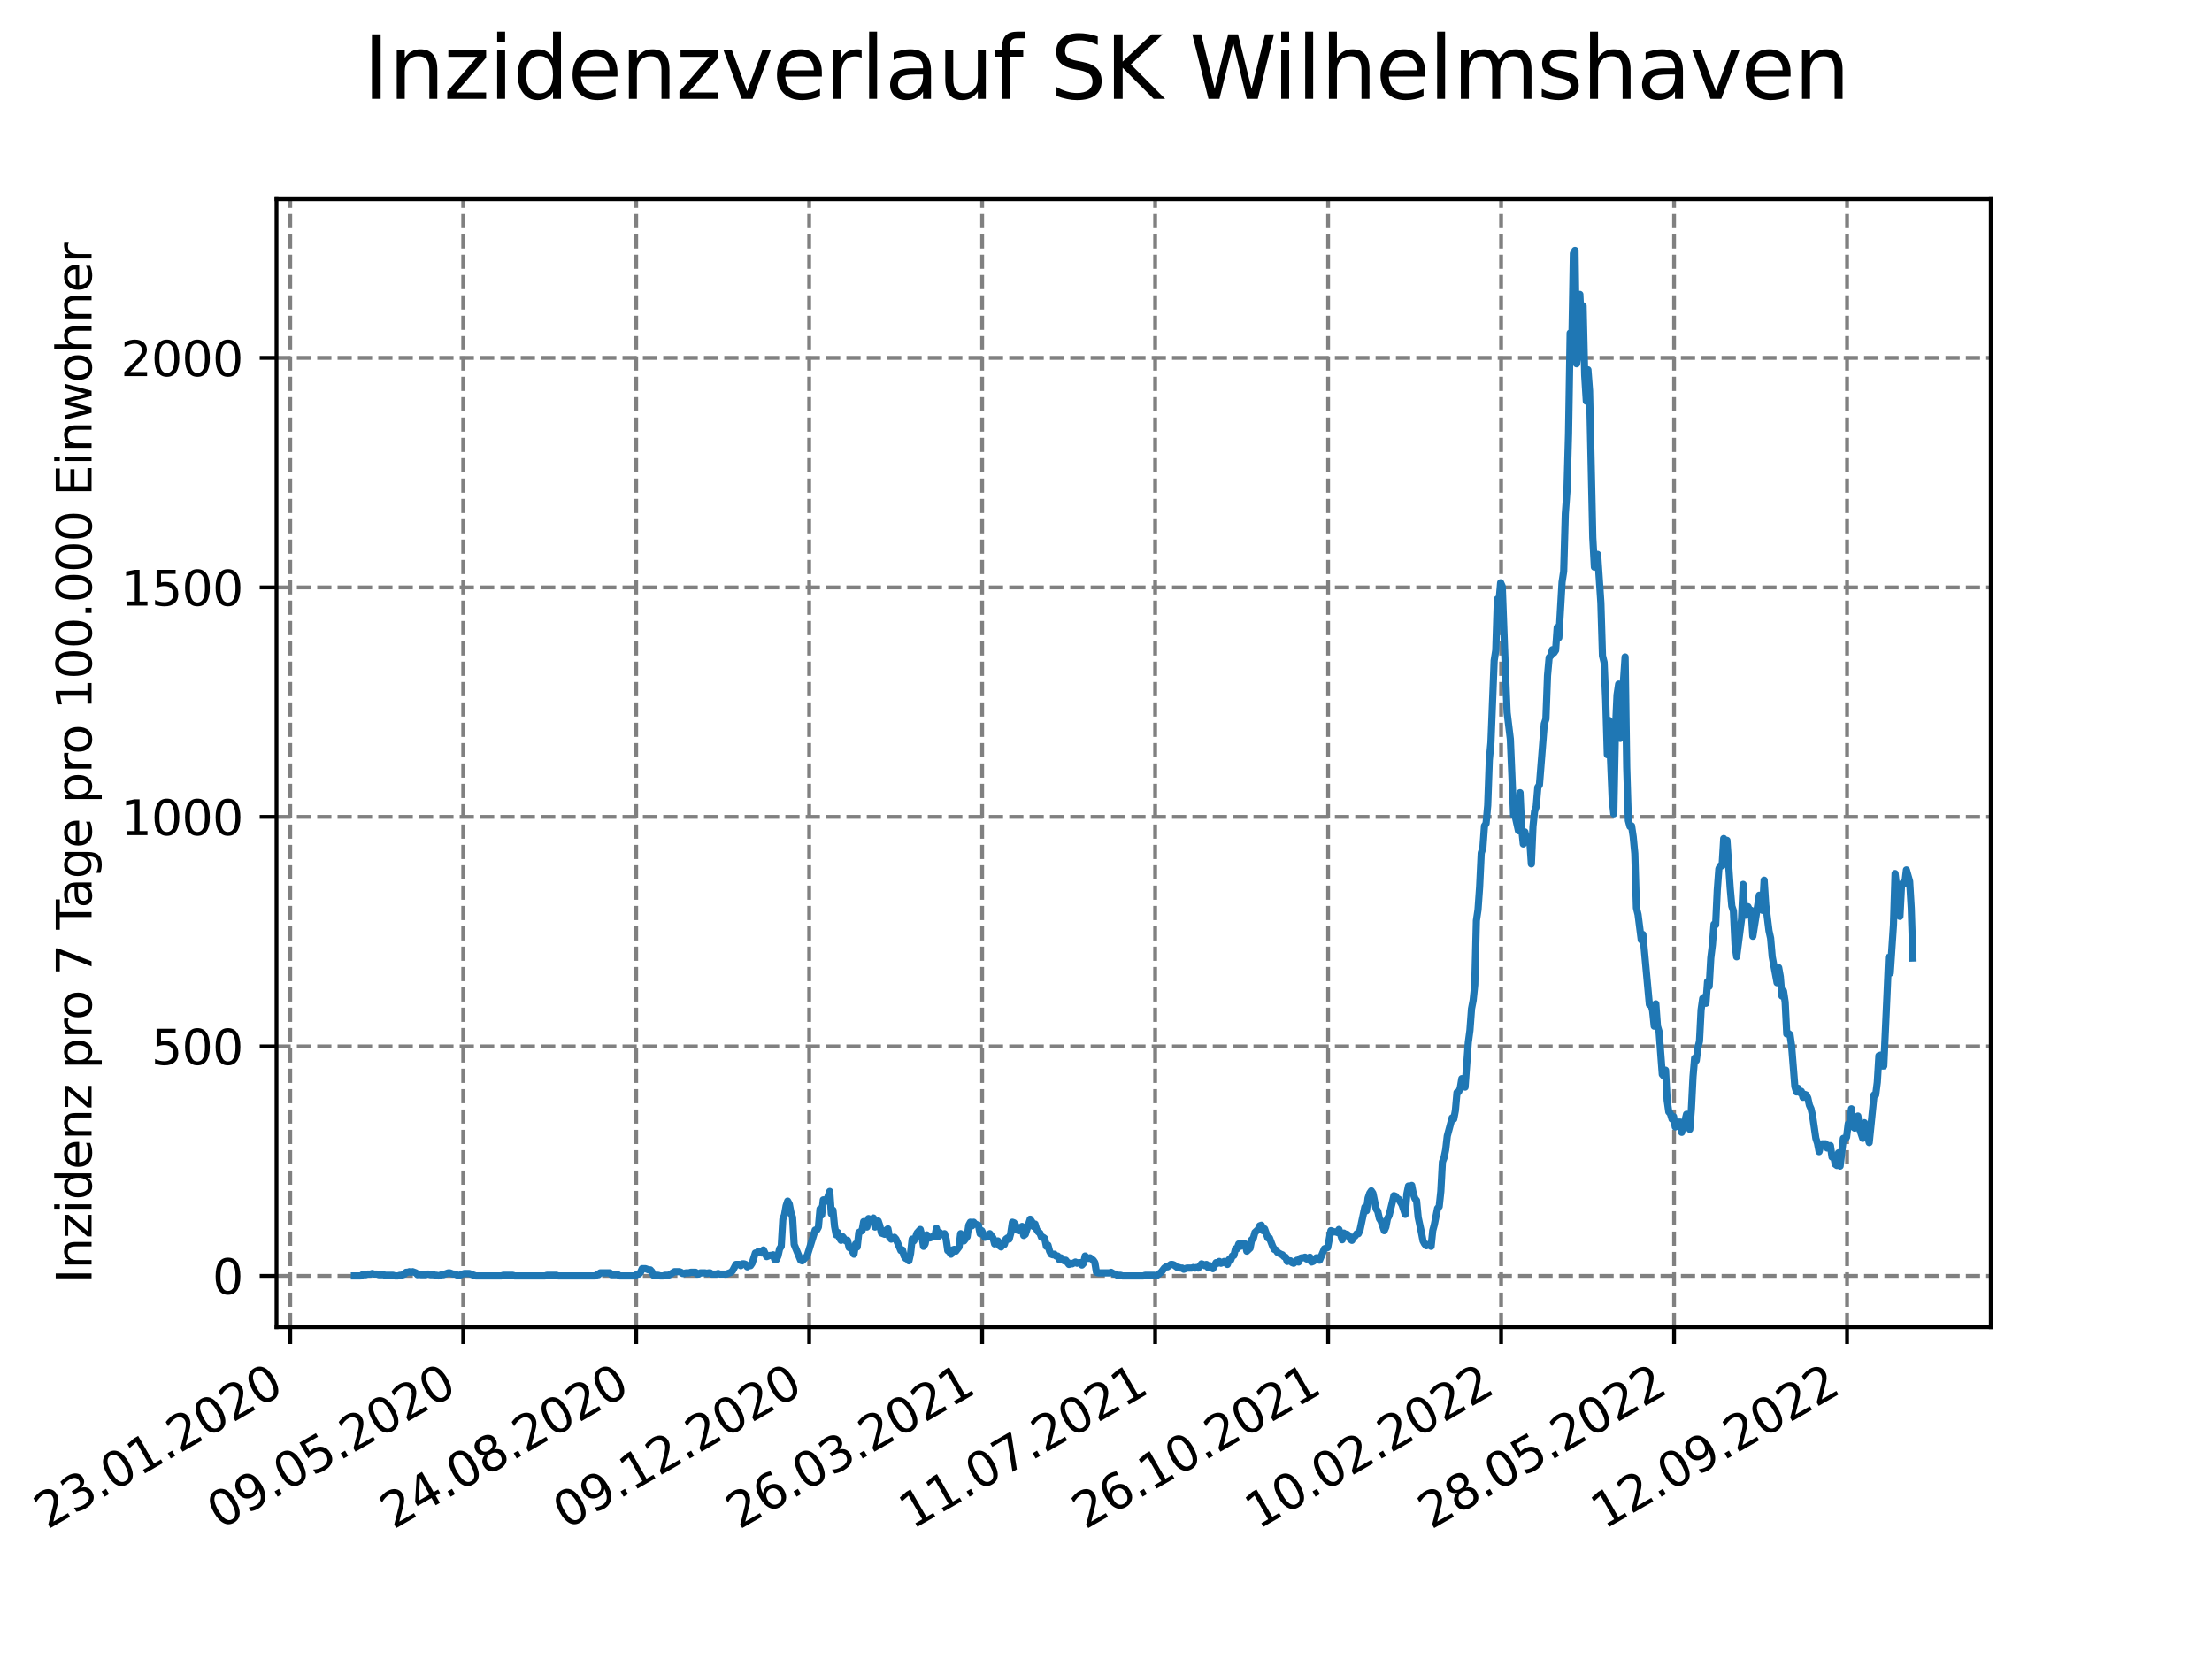 <?xml version="1.0" encoding="utf-8" standalone="no"?>
<!DOCTYPE svg PUBLIC "-//W3C//DTD SVG 1.1//EN"
  "http://www.w3.org/Graphics/SVG/1.1/DTD/svg11.dtd">
<svg xmlns:xlink="http://www.w3.org/1999/xlink" width="460.8pt" height="345.6pt" viewBox="0 0 460.8 345.6" xmlns="http://www.w3.org/2000/svg" version="1.1">
 <defs>
  <style type="text/css">*{stroke-linejoin: round; stroke-linecap: butt}</style>
 </defs>
 <g id="figure_1">
  <g id="patch_1">
   <path d="M 0 345.6 
L 460.8 345.6 
L 460.8 0 
L 0 0 
z
" style="fill: #ffffff"/>
  </g>
  <g id="axes_1">
   <g id="patch_2">
    <path d="M 57.6 276.48 
L 414.72 276.48 
L 414.72 41.472 
L 57.6 41.472 
z
" style="fill: #ffffff"/>
   </g>
   <g id="matplotlib.axis_1">
    <g id="xtick_1">
     <g id="line2d_1">
      <path d="M 60.46 276.48 
L 60.46 41.472 
" clip-path="url(#pcf98c133fc)" style="fill: none; stroke-dasharray: 2.96,1.28; stroke-dashoffset: 0; stroke: #808080; stroke-width: 0.8"/>
     </g>
     <g id="line2d_2">
      <defs>
       <path id="m2a3e211c63" d="M 0 0 
L 0 3.5 
" style="stroke: #000000; stroke-width: 0.8"/>
      </defs>
      <g>
       <use xlink:href="#m2a3e211c63" x="60.46" y="276.48" style="stroke: #000000; stroke-width: 0.8"/>
      </g>
     </g>
     <g id="text_1">
      <!-- 23.01.2020 -->
      <g transform="translate(9.835 318.689) rotate(-30) scale(0.1 -0.1)">
       <defs>
        <path id="DejaVuSans-32" d="M 1228 531 
L 3431 531 
L 3431 0 
L 469 0 
L 469 531 
Q 828 903 1448 1529 
Q 2069 2156 2228 2338 
Q 2531 2678 2651 2914 
Q 2772 3150 2772 3378 
Q 2772 3750 2511 3984 
Q 2250 4219 1831 4219 
Q 1534 4219 1204 4116 
Q 875 4013 500 3803 
L 500 4441 
Q 881 4594 1212 4672 
Q 1544 4750 1819 4750 
Q 2544 4750 2975 4387 
Q 3406 4025 3406 3419 
Q 3406 3131 3298 2873 
Q 3191 2616 2906 2266 
Q 2828 2175 2409 1742 
Q 1991 1309 1228 531 
z
" transform="scale(0.016)"/>
        <path id="DejaVuSans-33" d="M 2597 2516 
Q 3050 2419 3304 2112 
Q 3559 1806 3559 1356 
Q 3559 666 3084 287 
Q 2609 -91 1734 -91 
Q 1441 -91 1130 -33 
Q 819 25 488 141 
L 488 750 
Q 750 597 1062 519 
Q 1375 441 1716 441 
Q 2309 441 2620 675 
Q 2931 909 2931 1356 
Q 2931 1769 2642 2001 
Q 2353 2234 1838 2234 
L 1294 2234 
L 1294 2753 
L 1863 2753 
Q 2328 2753 2575 2939 
Q 2822 3125 2822 3475 
Q 2822 3834 2567 4026 
Q 2313 4219 1838 4219 
Q 1578 4219 1281 4162 
Q 984 4106 628 3988 
L 628 4550 
Q 988 4650 1302 4700 
Q 1616 4750 1894 4750 
Q 2613 4750 3031 4423 
Q 3450 4097 3450 3541 
Q 3450 3153 3228 2886 
Q 3006 2619 2597 2516 
z
" transform="scale(0.016)"/>
        <path id="DejaVuSans-2e" d="M 684 794 
L 1344 794 
L 1344 0 
L 684 0 
L 684 794 
z
" transform="scale(0.016)"/>
        <path id="DejaVuSans-30" d="M 2034 4250 
Q 1547 4250 1301 3770 
Q 1056 3291 1056 2328 
Q 1056 1369 1301 889 
Q 1547 409 2034 409 
Q 2525 409 2770 889 
Q 3016 1369 3016 2328 
Q 3016 3291 2770 3770 
Q 2525 4250 2034 4250 
z
M 2034 4750 
Q 2819 4750 3233 4129 
Q 3647 3509 3647 2328 
Q 3647 1150 3233 529 
Q 2819 -91 2034 -91 
Q 1250 -91 836 529 
Q 422 1150 422 2328 
Q 422 3509 836 4129 
Q 1250 4750 2034 4750 
z
" transform="scale(0.016)"/>
        <path id="DejaVuSans-31" d="M 794 531 
L 1825 531 
L 1825 4091 
L 703 3866 
L 703 4441 
L 1819 4666 
L 2450 4666 
L 2450 531 
L 3481 531 
L 3481 0 
L 794 0 
L 794 531 
z
" transform="scale(0.016)"/>
       </defs>
       <use xlink:href="#DejaVuSans-32"/>
       <use xlink:href="#DejaVuSans-33" x="63.623"/>
       <use xlink:href="#DejaVuSans-2e" x="127.246"/>
       <use xlink:href="#DejaVuSans-30" x="159.033"/>
       <use xlink:href="#DejaVuSans-31" x="222.656"/>
       <use xlink:href="#DejaVuSans-2e" x="286.279"/>
       <use xlink:href="#DejaVuSans-32" x="318.066"/>
       <use xlink:href="#DejaVuSans-30" x="381.689"/>
       <use xlink:href="#DejaVuSans-32" x="445.312"/>
       <use xlink:href="#DejaVuSans-30" x="508.936"/>
      </g>
     </g>
    </g>
    <g id="xtick_2">
     <g id="line2d_3">
      <path d="M 96.495 276.48 
L 96.495 41.472 
" clip-path="url(#pcf98c133fc)" style="fill: none; stroke-dasharray: 2.96,1.28; stroke-dashoffset: 0; stroke: #808080; stroke-width: 0.8"/>
     </g>
     <g id="line2d_4">
      <g>
       <use xlink:href="#m2a3e211c63" x="96.495" y="276.48" style="stroke: #000000; stroke-width: 0.8"/>
      </g>
     </g>
     <g id="text_2">
      <!-- 09.05.2020 -->
      <g transform="translate(45.87 318.689) rotate(-30) scale(0.1 -0.1)">
       <defs>
        <path id="DejaVuSans-39" d="M 703 97 
L 703 672 
Q 941 559 1184 500 
Q 1428 441 1663 441 
Q 2288 441 2617 861 
Q 2947 1281 2994 2138 
Q 2813 1869 2534 1725 
Q 2256 1581 1919 1581 
Q 1219 1581 811 2004 
Q 403 2428 403 3163 
Q 403 3881 828 4315 
Q 1253 4750 1959 4750 
Q 2769 4750 3195 4129 
Q 3622 3509 3622 2328 
Q 3622 1225 3098 567 
Q 2575 -91 1691 -91 
Q 1453 -91 1209 -44 
Q 966 3 703 97 
z
M 1959 2075 
Q 2384 2075 2632 2365 
Q 2881 2656 2881 3163 
Q 2881 3666 2632 3958 
Q 2384 4250 1959 4250 
Q 1534 4250 1286 3958 
Q 1038 3666 1038 3163 
Q 1038 2656 1286 2365 
Q 1534 2075 1959 2075 
z
" transform="scale(0.016)"/>
        <path id="DejaVuSans-35" d="M 691 4666 
L 3169 4666 
L 3169 4134 
L 1269 4134 
L 1269 2991 
Q 1406 3038 1543 3061 
Q 1681 3084 1819 3084 
Q 2600 3084 3056 2656 
Q 3513 2228 3513 1497 
Q 3513 744 3044 326 
Q 2575 -91 1722 -91 
Q 1428 -91 1123 -41 
Q 819 9 494 109 
L 494 744 
Q 775 591 1075 516 
Q 1375 441 1709 441 
Q 2250 441 2565 725 
Q 2881 1009 2881 1497 
Q 2881 1984 2565 2268 
Q 2250 2553 1709 2553 
Q 1456 2553 1204 2497 
Q 953 2441 691 2322 
L 691 4666 
z
" transform="scale(0.016)"/>
       </defs>
       <use xlink:href="#DejaVuSans-30"/>
       <use xlink:href="#DejaVuSans-39" x="63.623"/>
       <use xlink:href="#DejaVuSans-2e" x="127.246"/>
       <use xlink:href="#DejaVuSans-30" x="159.033"/>
       <use xlink:href="#DejaVuSans-35" x="222.656"/>
       <use xlink:href="#DejaVuSans-2e" x="286.279"/>
       <use xlink:href="#DejaVuSans-32" x="318.066"/>
       <use xlink:href="#DejaVuSans-30" x="381.689"/>
       <use xlink:href="#DejaVuSans-32" x="445.312"/>
       <use xlink:href="#DejaVuSans-30" x="508.936"/>
      </g>
     </g>
    </g>
    <g id="xtick_3">
     <g id="line2d_5">
      <path d="M 132.53 276.48 
L 132.53 41.472 
" clip-path="url(#pcf98c133fc)" style="fill: none; stroke-dasharray: 2.96,1.28; stroke-dashoffset: 0; stroke: #808080; stroke-width: 0.8"/>
     </g>
     <g id="line2d_6">
      <g>
       <use xlink:href="#m2a3e211c63" x="132.53" y="276.48" style="stroke: #000000; stroke-width: 0.8"/>
      </g>
     </g>
     <g id="text_3">
      <!-- 24.08.2020 -->
      <g transform="translate(81.905 318.689) rotate(-30) scale(0.1 -0.1)">
       <defs>
        <path id="DejaVuSans-34" d="M 2419 4116 
L 825 1625 
L 2419 1625 
L 2419 4116 
z
M 2253 4666 
L 3047 4666 
L 3047 1625 
L 3713 1625 
L 3713 1100 
L 3047 1100 
L 3047 0 
L 2419 0 
L 2419 1100 
L 313 1100 
L 313 1709 
L 2253 4666 
z
" transform="scale(0.016)"/>
        <path id="DejaVuSans-38" d="M 2034 2216 
Q 1584 2216 1326 1975 
Q 1069 1734 1069 1313 
Q 1069 891 1326 650 
Q 1584 409 2034 409 
Q 2484 409 2743 651 
Q 3003 894 3003 1313 
Q 3003 1734 2745 1975 
Q 2488 2216 2034 2216 
z
M 1403 2484 
Q 997 2584 770 2862 
Q 544 3141 544 3541 
Q 544 4100 942 4425 
Q 1341 4750 2034 4750 
Q 2731 4750 3128 4425 
Q 3525 4100 3525 3541 
Q 3525 3141 3298 2862 
Q 3072 2584 2669 2484 
Q 3125 2378 3379 2068 
Q 3634 1759 3634 1313 
Q 3634 634 3220 271 
Q 2806 -91 2034 -91 
Q 1263 -91 848 271 
Q 434 634 434 1313 
Q 434 1759 690 2068 
Q 947 2378 1403 2484 
z
M 1172 3481 
Q 1172 3119 1398 2916 
Q 1625 2713 2034 2713 
Q 2441 2713 2670 2916 
Q 2900 3119 2900 3481 
Q 2900 3844 2670 4047 
Q 2441 4250 2034 4250 
Q 1625 4250 1398 4047 
Q 1172 3844 1172 3481 
z
" transform="scale(0.016)"/>
       </defs>
       <use xlink:href="#DejaVuSans-32"/>
       <use xlink:href="#DejaVuSans-34" x="63.623"/>
       <use xlink:href="#DejaVuSans-2e" x="127.246"/>
       <use xlink:href="#DejaVuSans-30" x="159.033"/>
       <use xlink:href="#DejaVuSans-38" x="222.656"/>
       <use xlink:href="#DejaVuSans-2e" x="286.279"/>
       <use xlink:href="#DejaVuSans-32" x="318.066"/>
       <use xlink:href="#DejaVuSans-30" x="381.689"/>
       <use xlink:href="#DejaVuSans-32" x="445.312"/>
       <use xlink:href="#DejaVuSans-30" x="508.936"/>
      </g>
     </g>
    </g>
    <g id="xtick_4">
     <g id="line2d_7">
      <path d="M 168.566 276.48 
L 168.566 41.472 
" clip-path="url(#pcf98c133fc)" style="fill: none; stroke-dasharray: 2.96,1.28; stroke-dashoffset: 0; stroke: #808080; stroke-width: 0.8"/>
     </g>
     <g id="line2d_8">
      <g>
       <use xlink:href="#m2a3e211c63" x="168.566" y="276.48" style="stroke: #000000; stroke-width: 0.8"/>
      </g>
     </g>
     <g id="text_4">
      <!-- 09.12.2020 -->
      <g transform="translate(117.941 318.689) rotate(-30) scale(0.1 -0.1)">
       <use xlink:href="#DejaVuSans-30"/>
       <use xlink:href="#DejaVuSans-39" x="63.623"/>
       <use xlink:href="#DejaVuSans-2e" x="127.246"/>
       <use xlink:href="#DejaVuSans-31" x="159.033"/>
       <use xlink:href="#DejaVuSans-32" x="222.656"/>
       <use xlink:href="#DejaVuSans-2e" x="286.279"/>
       <use xlink:href="#DejaVuSans-32" x="318.066"/>
       <use xlink:href="#DejaVuSans-30" x="381.689"/>
       <use xlink:href="#DejaVuSans-32" x="445.312"/>
       <use xlink:href="#DejaVuSans-30" x="508.936"/>
      </g>
     </g>
    </g>
    <g id="xtick_5">
     <g id="line2d_9">
      <path d="M 204.601 276.48 
L 204.601 41.472 
" clip-path="url(#pcf98c133fc)" style="fill: none; stroke-dasharray: 2.96,1.28; stroke-dashoffset: 0; stroke: #808080; stroke-width: 0.8"/>
     </g>
     <g id="line2d_10">
      <g>
       <use xlink:href="#m2a3e211c63" x="204.601" y="276.48" style="stroke: #000000; stroke-width: 0.8"/>
      </g>
     </g>
     <g id="text_5">
      <!-- 26.03.2021 -->
      <g transform="translate(153.976 318.689) rotate(-30) scale(0.1 -0.1)">
       <defs>
        <path id="DejaVuSans-36" d="M 2113 2584 
Q 1688 2584 1439 2293 
Q 1191 2003 1191 1497 
Q 1191 994 1439 701 
Q 1688 409 2113 409 
Q 2538 409 2786 701 
Q 3034 994 3034 1497 
Q 3034 2003 2786 2293 
Q 2538 2584 2113 2584 
z
M 3366 4563 
L 3366 3988 
Q 3128 4100 2886 4159 
Q 2644 4219 2406 4219 
Q 1781 4219 1451 3797 
Q 1122 3375 1075 2522 
Q 1259 2794 1537 2939 
Q 1816 3084 2150 3084 
Q 2853 3084 3261 2657 
Q 3669 2231 3669 1497 
Q 3669 778 3244 343 
Q 2819 -91 2113 -91 
Q 1303 -91 875 529 
Q 447 1150 447 2328 
Q 447 3434 972 4092 
Q 1497 4750 2381 4750 
Q 2619 4750 2861 4703 
Q 3103 4656 3366 4563 
z
" transform="scale(0.016)"/>
       </defs>
       <use xlink:href="#DejaVuSans-32"/>
       <use xlink:href="#DejaVuSans-36" x="63.623"/>
       <use xlink:href="#DejaVuSans-2e" x="127.246"/>
       <use xlink:href="#DejaVuSans-30" x="159.033"/>
       <use xlink:href="#DejaVuSans-33" x="222.656"/>
       <use xlink:href="#DejaVuSans-2e" x="286.279"/>
       <use xlink:href="#DejaVuSans-32" x="318.066"/>
       <use xlink:href="#DejaVuSans-30" x="381.689"/>
       <use xlink:href="#DejaVuSans-32" x="445.312"/>
       <use xlink:href="#DejaVuSans-31" x="508.936"/>
      </g>
     </g>
    </g>
    <g id="xtick_6">
     <g id="line2d_11">
      <path d="M 240.636 276.48 
L 240.636 41.472 
" clip-path="url(#pcf98c133fc)" style="fill: none; stroke-dasharray: 2.96,1.28; stroke-dashoffset: 0; stroke: #808080; stroke-width: 0.8"/>
     </g>
     <g id="line2d_12">
      <g>
       <use xlink:href="#m2a3e211c63" x="240.636" y="276.48" style="stroke: #000000; stroke-width: 0.8"/>
      </g>
     </g>
     <g id="text_6">
      <!-- 11.07.2021 -->
      <g transform="translate(190.011 318.689) rotate(-30) scale(0.1 -0.1)">
       <defs>
        <path id="DejaVuSans-37" d="M 525 4666 
L 3525 4666 
L 3525 4397 
L 1831 0 
L 1172 0 
L 2766 4134 
L 525 4134 
L 525 4666 
z
" transform="scale(0.016)"/>
       </defs>
       <use xlink:href="#DejaVuSans-31"/>
       <use xlink:href="#DejaVuSans-31" x="63.623"/>
       <use xlink:href="#DejaVuSans-2e" x="127.246"/>
       <use xlink:href="#DejaVuSans-30" x="159.033"/>
       <use xlink:href="#DejaVuSans-37" x="222.656"/>
       <use xlink:href="#DejaVuSans-2e" x="286.279"/>
       <use xlink:href="#DejaVuSans-32" x="318.066"/>
       <use xlink:href="#DejaVuSans-30" x="381.689"/>
       <use xlink:href="#DejaVuSans-32" x="445.312"/>
       <use xlink:href="#DejaVuSans-31" x="508.936"/>
      </g>
     </g>
    </g>
    <g id="xtick_7">
     <g id="line2d_13">
      <path d="M 276.672 276.48 
L 276.672 41.472 
" clip-path="url(#pcf98c133fc)" style="fill: none; stroke-dasharray: 2.96,1.28; stroke-dashoffset: 0; stroke: #808080; stroke-width: 0.8"/>
     </g>
     <g id="line2d_14">
      <g>
       <use xlink:href="#m2a3e211c63" x="276.672" y="276.48" style="stroke: #000000; stroke-width: 0.8"/>
      </g>
     </g>
     <g id="text_7">
      <!-- 26.10.2021 -->
      <g transform="translate(226.046 318.689) rotate(-30) scale(0.1 -0.1)">
       <use xlink:href="#DejaVuSans-32"/>
       <use xlink:href="#DejaVuSans-36" x="63.623"/>
       <use xlink:href="#DejaVuSans-2e" x="127.246"/>
       <use xlink:href="#DejaVuSans-31" x="159.033"/>
       <use xlink:href="#DejaVuSans-30" x="222.656"/>
       <use xlink:href="#DejaVuSans-2e" x="286.279"/>
       <use xlink:href="#DejaVuSans-32" x="318.066"/>
       <use xlink:href="#DejaVuSans-30" x="381.689"/>
       <use xlink:href="#DejaVuSans-32" x="445.312"/>
       <use xlink:href="#DejaVuSans-31" x="508.936"/>
      </g>
     </g>
    </g>
    <g id="xtick_8">
     <g id="line2d_15">
      <path d="M 312.707 276.48 
L 312.707 41.472 
" clip-path="url(#pcf98c133fc)" style="fill: none; stroke-dasharray: 2.96,1.28; stroke-dashoffset: 0; stroke: #808080; stroke-width: 0.8"/>
     </g>
     <g id="line2d_16">
      <g>
       <use xlink:href="#m2a3e211c63" x="312.707" y="276.48" style="stroke: #000000; stroke-width: 0.8"/>
      </g>
     </g>
     <g id="text_8">
      <!-- 10.02.2022 -->
      <g transform="translate(262.082 318.689) rotate(-30) scale(0.1 -0.1)">
       <use xlink:href="#DejaVuSans-31"/>
       <use xlink:href="#DejaVuSans-30" x="63.623"/>
       <use xlink:href="#DejaVuSans-2e" x="127.246"/>
       <use xlink:href="#DejaVuSans-30" x="159.033"/>
       <use xlink:href="#DejaVuSans-32" x="222.656"/>
       <use xlink:href="#DejaVuSans-2e" x="286.279"/>
       <use xlink:href="#DejaVuSans-32" x="318.066"/>
       <use xlink:href="#DejaVuSans-30" x="381.689"/>
       <use xlink:href="#DejaVuSans-32" x="445.312"/>
       <use xlink:href="#DejaVuSans-32" x="508.936"/>
      </g>
     </g>
    </g>
    <g id="xtick_9">
     <g id="line2d_17">
      <path d="M 348.742 276.48 
L 348.742 41.472 
" clip-path="url(#pcf98c133fc)" style="fill: none; stroke-dasharray: 2.96,1.28; stroke-dashoffset: 0; stroke: #808080; stroke-width: 0.8"/>
     </g>
     <g id="line2d_18">
      <g>
       <use xlink:href="#m2a3e211c63" x="348.742" y="276.48" style="stroke: #000000; stroke-width: 0.8"/>
      </g>
     </g>
     <g id="text_9">
      <!-- 28.05.2022 -->
      <g transform="translate(298.117 318.689) rotate(-30) scale(0.1 -0.1)">
       <use xlink:href="#DejaVuSans-32"/>
       <use xlink:href="#DejaVuSans-38" x="63.623"/>
       <use xlink:href="#DejaVuSans-2e" x="127.246"/>
       <use xlink:href="#DejaVuSans-30" x="159.033"/>
       <use xlink:href="#DejaVuSans-35" x="222.656"/>
       <use xlink:href="#DejaVuSans-2e" x="286.279"/>
       <use xlink:href="#DejaVuSans-32" x="318.066"/>
       <use xlink:href="#DejaVuSans-30" x="381.689"/>
       <use xlink:href="#DejaVuSans-32" x="445.312"/>
       <use xlink:href="#DejaVuSans-32" x="508.936"/>
      </g>
     </g>
    </g>
    <g id="xtick_10">
     <g id="line2d_19">
      <path d="M 384.778 276.48 
L 384.778 41.472 
" clip-path="url(#pcf98c133fc)" style="fill: none; stroke-dasharray: 2.96,1.28; stroke-dashoffset: 0; stroke: #808080; stroke-width: 0.8"/>
     </g>
     <g id="line2d_20">
      <g>
       <use xlink:href="#m2a3e211c63" x="384.778" y="276.48" style="stroke: #000000; stroke-width: 0.8"/>
      </g>
     </g>
     <g id="text_10">
      <!-- 12.09.2022 -->
      <g transform="translate(334.152 318.689) rotate(-30) scale(0.1 -0.1)">
       <use xlink:href="#DejaVuSans-31"/>
       <use xlink:href="#DejaVuSans-32" x="63.623"/>
       <use xlink:href="#DejaVuSans-2e" x="127.246"/>
       <use xlink:href="#DejaVuSans-30" x="159.033"/>
       <use xlink:href="#DejaVuSans-39" x="222.656"/>
       <use xlink:href="#DejaVuSans-2e" x="286.279"/>
       <use xlink:href="#DejaVuSans-32" x="318.066"/>
       <use xlink:href="#DejaVuSans-30" x="381.689"/>
       <use xlink:href="#DejaVuSans-32" x="445.312"/>
       <use xlink:href="#DejaVuSans-32" x="508.936"/>
      </g>
     </g>
    </g>
   </g>
   <g id="matplotlib.axis_2">
    <g id="ytick_1">
     <g id="line2d_21">
      <path d="M 57.6 265.798 
L 414.72 265.798 
" clip-path="url(#pcf98c133fc)" style="fill: none; stroke-dasharray: 2.96,1.28; stroke-dashoffset: 0; stroke: #808080; stroke-width: 0.8"/>
     </g>
     <g id="line2d_22">
      <defs>
       <path id="ma350730459" d="M 0 0 
L -3.5 0 
" style="stroke: #000000; stroke-width: 0.8"/>
      </defs>
      <g>
       <use xlink:href="#ma350730459" x="57.6" y="265.798" style="stroke: #000000; stroke-width: 0.8"/>
      </g>
     </g>
     <g id="text_11">
      <!-- 0 -->
      <g transform="translate(44.237 269.597) scale(0.1 -0.1)">
       <use xlink:href="#DejaVuSans-30"/>
      </g>
     </g>
    </g>
    <g id="ytick_2">
     <g id="line2d_23">
      <path d="M 57.6 217.986 
L 414.72 217.986 
" clip-path="url(#pcf98c133fc)" style="fill: none; stroke-dasharray: 2.96,1.28; stroke-dashoffset: 0; stroke: #808080; stroke-width: 0.8"/>
     </g>
     <g id="line2d_24">
      <g>
       <use xlink:href="#ma350730459" x="57.6" y="217.986" style="stroke: #000000; stroke-width: 0.8"/>
      </g>
     </g>
     <g id="text_12">
      <!-- 500 -->
      <g transform="translate(31.512 221.785) scale(0.1 -0.1)">
       <use xlink:href="#DejaVuSans-35"/>
       <use xlink:href="#DejaVuSans-30" x="63.623"/>
       <use xlink:href="#DejaVuSans-30" x="127.246"/>
      </g>
     </g>
    </g>
    <g id="ytick_3">
     <g id="line2d_25">
      <path d="M 57.6 170.175 
L 414.72 170.175 
" clip-path="url(#pcf98c133fc)" style="fill: none; stroke-dasharray: 2.96,1.28; stroke-dashoffset: 0; stroke: #808080; stroke-width: 0.8"/>
     </g>
     <g id="line2d_26">
      <g>
       <use xlink:href="#ma350730459" x="57.6" y="170.175" style="stroke: #000000; stroke-width: 0.8"/>
      </g>
     </g>
     <g id="text_13">
      <!-- 1000 -->
      <g transform="translate(25.15 173.974) scale(0.1 -0.1)">
       <use xlink:href="#DejaVuSans-31"/>
       <use xlink:href="#DejaVuSans-30" x="63.623"/>
       <use xlink:href="#DejaVuSans-30" x="127.246"/>
       <use xlink:href="#DejaVuSans-30" x="190.869"/>
      </g>
     </g>
    </g>
    <g id="ytick_4">
     <g id="line2d_27">
      <path d="M 57.6 122.363 
L 414.72 122.363 
" clip-path="url(#pcf98c133fc)" style="fill: none; stroke-dasharray: 2.96,1.28; stroke-dashoffset: 0; stroke: #808080; stroke-width: 0.8"/>
     </g>
     <g id="line2d_28">
      <g>
       <use xlink:href="#ma350730459" x="57.6" y="122.363" style="stroke: #000000; stroke-width: 0.8"/>
      </g>
     </g>
     <g id="text_14">
      <!-- 1500 -->
      <g transform="translate(25.15 126.162) scale(0.1 -0.1)">
       <use xlink:href="#DejaVuSans-31"/>
       <use xlink:href="#DejaVuSans-35" x="63.623"/>
       <use xlink:href="#DejaVuSans-30" x="127.246"/>
       <use xlink:href="#DejaVuSans-30" x="190.869"/>
      </g>
     </g>
    </g>
    <g id="ytick_5">
     <g id="line2d_29">
      <path d="M 57.6 74.552 
L 414.72 74.552 
" clip-path="url(#pcf98c133fc)" style="fill: none; stroke-dasharray: 2.96,1.28; stroke-dashoffset: 0; stroke: #808080; stroke-width: 0.8"/>
     </g>
     <g id="line2d_30">
      <g>
       <use xlink:href="#ma350730459" x="57.6" y="74.552" style="stroke: #000000; stroke-width: 0.8"/>
      </g>
     </g>
     <g id="text_15">
      <!-- 2000 -->
      <g transform="translate(25.15 78.351) scale(0.1 -0.1)">
       <use xlink:href="#DejaVuSans-32"/>
       <use xlink:href="#DejaVuSans-30" x="63.623"/>
       <use xlink:href="#DejaVuSans-30" x="127.246"/>
       <use xlink:href="#DejaVuSans-30" x="190.869"/>
      </g>
     </g>
    </g>
    <g id="text_16">
     <!-- Inzidenz pro 7 Tage pro 100.000 Einwohner -->
     <g transform="translate(19.07 267.301) rotate(-90) scale(0.1 -0.1)">
      <defs>
       <path id="DejaVuSans-49" d="M 628 4666 
L 1259 4666 
L 1259 0 
L 628 0 
L 628 4666 
z
" transform="scale(0.016)"/>
       <path id="DejaVuSans-6e" d="M 3513 2113 
L 3513 0 
L 2938 0 
L 2938 2094 
Q 2938 2591 2744 2837 
Q 2550 3084 2163 3084 
Q 1697 3084 1428 2787 
Q 1159 2491 1159 1978 
L 1159 0 
L 581 0 
L 581 3500 
L 1159 3500 
L 1159 2956 
Q 1366 3272 1645 3428 
Q 1925 3584 2291 3584 
Q 2894 3584 3203 3211 
Q 3513 2838 3513 2113 
z
" transform="scale(0.016)"/>
       <path id="DejaVuSans-7a" d="M 353 3500 
L 3084 3500 
L 3084 2975 
L 922 459 
L 3084 459 
L 3084 0 
L 275 0 
L 275 525 
L 2438 3041 
L 353 3041 
L 353 3500 
z
" transform="scale(0.016)"/>
       <path id="DejaVuSans-69" d="M 603 3500 
L 1178 3500 
L 1178 0 
L 603 0 
L 603 3500 
z
M 603 4863 
L 1178 4863 
L 1178 4134 
L 603 4134 
L 603 4863 
z
" transform="scale(0.016)"/>
       <path id="DejaVuSans-64" d="M 2906 2969 
L 2906 4863 
L 3481 4863 
L 3481 0 
L 2906 0 
L 2906 525 
Q 2725 213 2448 61 
Q 2172 -91 1784 -91 
Q 1150 -91 751 415 
Q 353 922 353 1747 
Q 353 2572 751 3078 
Q 1150 3584 1784 3584 
Q 2172 3584 2448 3432 
Q 2725 3281 2906 2969 
z
M 947 1747 
Q 947 1113 1208 752 
Q 1469 391 1925 391 
Q 2381 391 2643 752 
Q 2906 1113 2906 1747 
Q 2906 2381 2643 2742 
Q 2381 3103 1925 3103 
Q 1469 3103 1208 2742 
Q 947 2381 947 1747 
z
" transform="scale(0.016)"/>
       <path id="DejaVuSans-65" d="M 3597 1894 
L 3597 1613 
L 953 1613 
Q 991 1019 1311 708 
Q 1631 397 2203 397 
Q 2534 397 2845 478 
Q 3156 559 3463 722 
L 3463 178 
Q 3153 47 2828 -22 
Q 2503 -91 2169 -91 
Q 1331 -91 842 396 
Q 353 884 353 1716 
Q 353 2575 817 3079 
Q 1281 3584 2069 3584 
Q 2775 3584 3186 3129 
Q 3597 2675 3597 1894 
z
M 3022 2063 
Q 3016 2534 2758 2815 
Q 2500 3097 2075 3097 
Q 1594 3097 1305 2825 
Q 1016 2553 972 2059 
L 3022 2063 
z
" transform="scale(0.016)"/>
       <path id="DejaVuSans-20" transform="scale(0.016)"/>
       <path id="DejaVuSans-70" d="M 1159 525 
L 1159 -1331 
L 581 -1331 
L 581 3500 
L 1159 3500 
L 1159 2969 
Q 1341 3281 1617 3432 
Q 1894 3584 2278 3584 
Q 2916 3584 3314 3078 
Q 3713 2572 3713 1747 
Q 3713 922 3314 415 
Q 2916 -91 2278 -91 
Q 1894 -91 1617 61 
Q 1341 213 1159 525 
z
M 3116 1747 
Q 3116 2381 2855 2742 
Q 2594 3103 2138 3103 
Q 1681 3103 1420 2742 
Q 1159 2381 1159 1747 
Q 1159 1113 1420 752 
Q 1681 391 2138 391 
Q 2594 391 2855 752 
Q 3116 1113 3116 1747 
z
" transform="scale(0.016)"/>
       <path id="DejaVuSans-72" d="M 2631 2963 
Q 2534 3019 2420 3045 
Q 2306 3072 2169 3072 
Q 1681 3072 1420 2755 
Q 1159 2438 1159 1844 
L 1159 0 
L 581 0 
L 581 3500 
L 1159 3500 
L 1159 2956 
Q 1341 3275 1631 3429 
Q 1922 3584 2338 3584 
Q 2397 3584 2469 3576 
Q 2541 3569 2628 3553 
L 2631 2963 
z
" transform="scale(0.016)"/>
       <path id="DejaVuSans-6f" d="M 1959 3097 
Q 1497 3097 1228 2736 
Q 959 2375 959 1747 
Q 959 1119 1226 758 
Q 1494 397 1959 397 
Q 2419 397 2687 759 
Q 2956 1122 2956 1747 
Q 2956 2369 2687 2733 
Q 2419 3097 1959 3097 
z
M 1959 3584 
Q 2709 3584 3137 3096 
Q 3566 2609 3566 1747 
Q 3566 888 3137 398 
Q 2709 -91 1959 -91 
Q 1206 -91 779 398 
Q 353 888 353 1747 
Q 353 2609 779 3096 
Q 1206 3584 1959 3584 
z
" transform="scale(0.016)"/>
       <path id="DejaVuSans-54" d="M -19 4666 
L 3928 4666 
L 3928 4134 
L 2272 4134 
L 2272 0 
L 1638 0 
L 1638 4134 
L -19 4134 
L -19 4666 
z
" transform="scale(0.016)"/>
       <path id="DejaVuSans-61" d="M 2194 1759 
Q 1497 1759 1228 1600 
Q 959 1441 959 1056 
Q 959 750 1161 570 
Q 1363 391 1709 391 
Q 2188 391 2477 730 
Q 2766 1069 2766 1631 
L 2766 1759 
L 2194 1759 
z
M 3341 1997 
L 3341 0 
L 2766 0 
L 2766 531 
Q 2569 213 2275 61 
Q 1981 -91 1556 -91 
Q 1019 -91 701 211 
Q 384 513 384 1019 
Q 384 1609 779 1909 
Q 1175 2209 1959 2209 
L 2766 2209 
L 2766 2266 
Q 2766 2663 2505 2880 
Q 2244 3097 1772 3097 
Q 1472 3097 1187 3025 
Q 903 2953 641 2809 
L 641 3341 
Q 956 3463 1253 3523 
Q 1550 3584 1831 3584 
Q 2591 3584 2966 3190 
Q 3341 2797 3341 1997 
z
" transform="scale(0.016)"/>
       <path id="DejaVuSans-67" d="M 2906 1791 
Q 2906 2416 2648 2759 
Q 2391 3103 1925 3103 
Q 1463 3103 1205 2759 
Q 947 2416 947 1791 
Q 947 1169 1205 825 
Q 1463 481 1925 481 
Q 2391 481 2648 825 
Q 2906 1169 2906 1791 
z
M 3481 434 
Q 3481 -459 3084 -895 
Q 2688 -1331 1869 -1331 
Q 1566 -1331 1297 -1286 
Q 1028 -1241 775 -1147 
L 775 -588 
Q 1028 -725 1275 -790 
Q 1522 -856 1778 -856 
Q 2344 -856 2625 -561 
Q 2906 -266 2906 331 
L 2906 616 
Q 2728 306 2450 153 
Q 2172 0 1784 0 
Q 1141 0 747 490 
Q 353 981 353 1791 
Q 353 2603 747 3093 
Q 1141 3584 1784 3584 
Q 2172 3584 2450 3431 
Q 2728 3278 2906 2969 
L 2906 3500 
L 3481 3500 
L 3481 434 
z
" transform="scale(0.016)"/>
       <path id="DejaVuSans-45" d="M 628 4666 
L 3578 4666 
L 3578 4134 
L 1259 4134 
L 1259 2753 
L 3481 2753 
L 3481 2222 
L 1259 2222 
L 1259 531 
L 3634 531 
L 3634 0 
L 628 0 
L 628 4666 
z
" transform="scale(0.016)"/>
       <path id="DejaVuSans-77" d="M 269 3500 
L 844 3500 
L 1563 769 
L 2278 3500 
L 2956 3500 
L 3675 769 
L 4391 3500 
L 4966 3500 
L 4050 0 
L 3372 0 
L 2619 2869 
L 1863 0 
L 1184 0 
L 269 3500 
z
" transform="scale(0.016)"/>
       <path id="DejaVuSans-68" d="M 3513 2113 
L 3513 0 
L 2938 0 
L 2938 2094 
Q 2938 2591 2744 2837 
Q 2550 3084 2163 3084 
Q 1697 3084 1428 2787 
Q 1159 2491 1159 1978 
L 1159 0 
L 581 0 
L 581 4863 
L 1159 4863 
L 1159 2956 
Q 1366 3272 1645 3428 
Q 1925 3584 2291 3584 
Q 2894 3584 3203 3211 
Q 3513 2838 3513 2113 
z
" transform="scale(0.016)"/>
      </defs>
      <use xlink:href="#DejaVuSans-49"/>
      <use xlink:href="#DejaVuSans-6e" x="29.492"/>
      <use xlink:href="#DejaVuSans-7a" x="92.871"/>
      <use xlink:href="#DejaVuSans-69" x="145.361"/>
      <use xlink:href="#DejaVuSans-64" x="173.145"/>
      <use xlink:href="#DejaVuSans-65" x="236.621"/>
      <use xlink:href="#DejaVuSans-6e" x="298.145"/>
      <use xlink:href="#DejaVuSans-7a" x="361.523"/>
      <use xlink:href="#DejaVuSans-20" x="414.014"/>
      <use xlink:href="#DejaVuSans-70" x="445.801"/>
      <use xlink:href="#DejaVuSans-72" x="509.277"/>
      <use xlink:href="#DejaVuSans-6f" x="548.141"/>
      <use xlink:href="#DejaVuSans-20" x="609.322"/>
      <use xlink:href="#DejaVuSans-37" x="641.109"/>
      <use xlink:href="#DejaVuSans-20" x="704.732"/>
      <use xlink:href="#DejaVuSans-54" x="736.52"/>
      <use xlink:href="#DejaVuSans-61" x="781.104"/>
      <use xlink:href="#DejaVuSans-67" x="842.383"/>
      <use xlink:href="#DejaVuSans-65" x="905.859"/>
      <use xlink:href="#DejaVuSans-20" x="967.383"/>
      <use xlink:href="#DejaVuSans-70" x="999.17"/>
      <use xlink:href="#DejaVuSans-72" x="1062.646"/>
      <use xlink:href="#DejaVuSans-6f" x="1101.51"/>
      <use xlink:href="#DejaVuSans-20" x="1162.691"/>
      <use xlink:href="#DejaVuSans-31" x="1194.479"/>
      <use xlink:href="#DejaVuSans-30" x="1258.102"/>
      <use xlink:href="#DejaVuSans-30" x="1321.725"/>
      <use xlink:href="#DejaVuSans-2e" x="1385.348"/>
      <use xlink:href="#DejaVuSans-30" x="1417.135"/>
      <use xlink:href="#DejaVuSans-30" x="1480.758"/>
      <use xlink:href="#DejaVuSans-30" x="1544.381"/>
      <use xlink:href="#DejaVuSans-20" x="1608.004"/>
      <use xlink:href="#DejaVuSans-45" x="1639.791"/>
      <use xlink:href="#DejaVuSans-69" x="1702.975"/>
      <use xlink:href="#DejaVuSans-6e" x="1730.758"/>
      <use xlink:href="#DejaVuSans-77" x="1794.137"/>
      <use xlink:href="#DejaVuSans-6f" x="1875.924"/>
      <use xlink:href="#DejaVuSans-68" x="1937.105"/>
      <use xlink:href="#DejaVuSans-6e" x="2000.484"/>
      <use xlink:href="#DejaVuSans-65" x="2063.863"/>
      <use xlink:href="#DejaVuSans-72" x="2125.387"/>
     </g>
    </g>
   </g>
   <g id="line2d_31">
    <path d="M 73.833 265.798 
L 75.18 265.798 
L 75.517 265.546 
L 76.19 265.546 
L 76.527 265.421 
L 77.201 265.421 
L 77.537 265.295 
L 77.874 265.421 
L 78.548 265.421 
L 78.884 265.546 
L 79.895 265.546 
L 80.232 265.672 
L 81.915 265.672 
L 82.252 265.798 
L 82.926 265.798 
L 83.263 265.672 
L 83.599 265.672 
L 84.273 265.421 
L 84.61 265.044 
L 84.946 265.044 
L 85.283 264.918 
L 85.62 265.044 
L 85.957 264.918 
L 86.63 265.169 
L 86.967 265.546 
L 87.304 265.421 
L 87.641 265.546 
L 88.651 265.546 
L 88.988 265.421 
L 89.325 265.421 
L 89.661 265.546 
L 90.335 265.546 
L 90.672 265.672 
L 91.008 265.672 
L 91.345 265.798 
L 92.019 265.546 
L 92.356 265.546 
L 93.366 265.169 
L 93.703 265.169 
L 94.376 265.421 
L 94.713 265.421 
L 95.387 265.672 
L 95.723 265.672 
L 96.734 265.295 
L 97.744 265.295 
L 99.091 265.798 
L 104.48 265.798 
L 104.816 265.672 
L 106.837 265.672 
L 107.174 265.798 
L 113.573 265.798 
L 113.909 265.672 
L 115.93 265.672 
L 116.267 265.798 
L 124.013 265.798 
L 124.35 265.546 
L 124.686 265.546 
L 125.023 265.169 
L 127.044 265.169 
L 127.381 265.546 
L 128.728 265.546 
L 129.064 265.798 
L 132.095 265.798 
L 132.432 265.672 
L 132.769 265.421 
L 133.106 265.421 
L 133.443 265.044 
L 133.779 264.29 
L 134.453 264.29 
L 135.126 264.541 
L 135.463 264.541 
L 135.8 264.918 
L 136.137 265.672 
L 137.147 265.672 
L 137.484 265.798 
L 138.157 265.798 
L 138.494 265.672 
L 139.168 265.672 
L 139.505 265.546 
L 140.515 264.918 
L 141.525 264.918 
L 141.862 265.044 
L 142.199 265.295 
L 142.536 265.295 
L 142.872 265.169 
L 143.546 265.169 
L 143.883 265.044 
L 144.893 265.044 
L 145.23 265.421 
L 145.567 265.421 
L 145.903 265.169 
L 146.914 265.169 
L 147.25 265.295 
L 147.587 265.169 
L 147.924 265.169 
L 148.261 265.421 
L 149.271 265.421 
L 149.608 265.295 
L 149.945 265.421 
L 151.292 265.421 
L 152.302 265.044 
L 152.639 264.667 
L 153.312 263.41 
L 153.986 263.41 
L 154.323 263.661 
L 154.66 263.284 
L 154.996 263.284 
L 155.333 263.41 
L 155.67 263.913 
L 156.007 263.661 
L 156.343 263.661 
L 156.68 263.159 
L 157.354 261.022 
L 157.691 261.022 
L 158.027 260.645 
L 158.701 261.022 
L 159.038 260.394 
L 159.711 261.776 
L 160.385 261.525 
L 160.722 261.525 
L 161.058 261.399 
L 161.395 262.405 
L 161.732 262.405 
L 162.069 261.651 
L 162.405 260.143 
L 162.742 259.64 
L 163.079 253.985 
L 163.416 253.105 
L 163.753 251.22 
L 164.089 250.214 
L 164.426 250.843 
L 164.763 252.602 
L 165.1 253.608 
L 165.436 259.263 
L 166.784 262.53 
L 167.12 262.656 
L 168.131 261.651 
L 169.815 256.247 
L 170.151 256.247 
L 170.488 255.618 
L 170.825 251.848 
L 171.162 253.105 
L 171.499 249.963 
L 171.835 249.963 
L 172.172 250.214 
L 172.846 248.204 
L 173.182 252.854 
L 173.519 252.099 
L 173.856 255.493 
L 174.193 257.252 
L 174.53 256.749 
L 174.866 257.88 
L 175.203 258.383 
L 175.54 257.629 
L 176.213 258.509 
L 176.55 258.383 
L 176.887 259.891 
L 177.224 260.017 
L 177.897 261.274 
L 178.234 259.137 
L 178.571 259.766 
L 178.908 256.749 
L 179.581 256.372 
L 179.918 254.487 
L 180.255 254.613 
L 180.592 255.618 
L 180.928 253.859 
L 181.265 254.362 
L 181.939 253.733 
L 182.275 255.618 
L 182.612 255.367 
L 182.949 254.362 
L 183.286 255.367 
L 183.623 256.875 
L 184.296 257.126 
L 184.633 256.247 
L 184.97 255.995 
L 185.306 257.755 
L 185.643 258.132 
L 185.98 258.006 
L 186.317 257.755 
L 186.654 258.132 
L 187.664 260.52 
L 188.001 260.394 
L 188.337 261.651 
L 188.674 262.153 
L 189.011 262.279 
L 189.348 262.656 
L 189.685 261.148 
L 190.021 258.132 
L 190.358 258.509 
L 190.695 257.88 
L 191.032 256.875 
L 191.705 256.121 
L 192.042 257.503 
L 192.379 259.64 
L 192.716 259.137 
L 193.052 257.252 
L 193.389 257.88 
L 193.726 257.88 
L 194.063 257.755 
L 194.399 257.503 
L 194.736 257.629 
L 195.073 255.87 
L 195.41 257.629 
L 195.747 256.749 
L 196.083 257.126 
L 196.42 257.252 
L 196.757 257.001 
L 197.094 258.132 
L 197.43 260.52 
L 197.767 260.771 
L 198.104 261.274 
L 198.441 260.394 
L 198.778 260.268 
L 199.114 260.645 
L 199.788 259.766 
L 200.125 257.001 
L 200.461 258.006 
L 200.798 258.509 
L 201.472 257.629 
L 201.809 255.241 
L 202.145 254.613 
L 202.482 255.367 
L 202.819 254.613 
L 203.156 254.99 
L 203.829 255.241 
L 204.166 257.001 
L 204.503 256.372 
L 205.176 257.755 
L 205.513 257.629 
L 205.85 257.629 
L 206.187 257.001 
L 206.86 257.88 
L 207.197 259.137 
L 207.871 258.509 
L 208.207 259.514 
L 208.544 259.766 
L 208.881 258.886 
L 209.218 259.263 
L 209.554 258.132 
L 209.891 257.88 
L 210.228 258.132 
L 210.565 256.875 
L 210.902 254.613 
L 211.238 254.739 
L 211.575 255.241 
L 211.912 256.247 
L 212.249 256.372 
L 212.922 255.493 
L 213.259 257.378 
L 213.596 257.126 
L 214.606 253.985 
L 214.943 254.487 
L 215.28 255.493 
L 215.617 254.99 
L 215.953 256.121 
L 216.29 256.624 
L 216.627 256.875 
L 216.964 257.755 
L 217.3 257.755 
L 217.637 258.006 
L 217.974 259.64 
L 218.311 259.389 
L 218.648 260.645 
L 218.984 261.274 
L 219.321 261.399 
L 219.658 261.274 
L 219.995 261.651 
L 220.331 261.651 
L 220.668 262.405 
L 221.005 262.028 
L 221.679 262.656 
L 222.015 262.53 
L 222.689 263.41 
L 223.026 263.159 
L 223.362 263.284 
L 224.036 262.907 
L 224.373 263.159 
L 224.71 263.033 
L 225.046 263.033 
L 225.383 263.536 
L 225.72 263.159 
L 226.057 261.651 
L 226.393 262.028 
L 226.73 262.153 
L 227.067 262.028 
L 227.741 262.53 
L 228.077 263.033 
L 228.414 265.044 
L 228.751 265.169 
L 231.108 265.169 
L 231.445 265.044 
L 232.119 265.421 
L 232.455 265.421 
L 232.792 265.672 
L 233.466 265.672 
L 233.803 265.798 
L 238.181 265.798 
L 238.517 265.672 
L 240.538 265.672 
L 240.875 265.798 
L 241.885 265.044 
L 242.559 264.164 
L 242.896 263.913 
L 243.232 263.913 
L 243.906 263.41 
L 244.243 263.41 
L 244.579 263.536 
L 245.253 264.038 
L 245.59 264.038 
L 245.927 264.164 
L 246.263 264.164 
L 246.6 264.415 
L 247.274 264.164 
L 248.284 264.164 
L 248.621 264.038 
L 248.958 264.164 
L 249.294 264.038 
L 249.631 264.164 
L 250.305 263.284 
L 250.641 263.41 
L 250.978 263.661 
L 251.315 263.41 
L 251.652 264.038 
L 251.989 263.661 
L 252.325 263.787 
L 252.662 264.29 
L 253.336 263.033 
L 253.672 263.159 
L 254.009 262.782 
L 254.346 263.159 
L 254.683 263.033 
L 255.02 262.782 
L 255.693 263.41 
L 256.03 262.405 
L 256.367 262.53 
L 256.703 261.651 
L 257.04 261.525 
L 257.377 260.143 
L 257.714 260.143 
L 258.051 259.137 
L 258.387 259.64 
L 258.724 259.011 
L 259.061 259.514 
L 259.398 259.137 
L 259.735 260.645 
L 260.408 260.017 
L 260.745 258.257 
L 261.082 258.006 
L 261.418 256.749 
L 262.092 256.121 
L 262.429 255.367 
L 262.766 255.241 
L 263.102 256.372 
L 263.439 255.995 
L 264.113 257.88 
L 264.449 257.88 
L 265.123 259.64 
L 265.46 260.268 
L 265.797 260.394 
L 266.133 260.897 
L 266.807 261.274 
L 267.144 261.399 
L 267.48 261.776 
L 267.817 261.902 
L 268.154 262.782 
L 268.491 262.656 
L 268.828 262.656 
L 269.164 263.033 
L 269.501 263.159 
L 270.175 262.53 
L 270.511 262.907 
L 270.848 262.153 
L 271.185 262.028 
L 271.522 262.028 
L 271.859 261.902 
L 272.195 262.279 
L 272.532 262.153 
L 272.869 261.902 
L 273.206 262.907 
L 273.542 262.782 
L 273.879 262.53 
L 274.216 262.028 
L 274.553 262.028 
L 274.89 262.53 
L 275.9 260.143 
L 276.573 259.891 
L 277.247 256.372 
L 277.921 256.624 
L 278.257 256.624 
L 278.594 256.749 
L 278.931 256.121 
L 279.604 258.257 
L 279.941 256.875 
L 280.278 257.126 
L 280.615 257.126 
L 280.952 257.378 
L 281.288 258.132 
L 281.625 258.383 
L 281.962 257.755 
L 282.299 257.503 
L 282.635 257.001 
L 282.972 257.001 
L 283.309 256.247 
L 284.319 251.471 
L 284.656 252.225 
L 284.993 249.586 
L 285.33 248.581 
L 285.666 248.078 
L 286.003 248.581 
L 286.677 251.848 
L 287.014 252.351 
L 287.35 253.859 
L 287.687 254.362 
L 288.361 256.372 
L 288.697 255.618 
L 289.034 253.859 
L 289.371 253.231 
L 290.381 249.083 
L 290.718 249.209 
L 291.055 249.712 
L 291.392 249.837 
L 292.065 250.968 
L 292.739 252.979 
L 293.076 248.706 
L 293.412 247.073 
L 293.749 247.575 
L 294.086 246.947 
L 294.423 248.706 
L 294.759 249.712 
L 295.096 250.089 
L 295.433 253.608 
L 296.107 256.749 
L 296.443 258.509 
L 296.78 259.137 
L 297.117 259.514 
L 297.454 259.263 
L 297.79 259.389 
L 298.127 259.64 
L 298.464 256.372 
L 298.801 255.116 
L 299.474 251.722 
L 299.811 251.345 
L 300.148 248.204 
L 300.485 242.046 
L 300.821 241.166 
L 301.158 239.532 
L 301.495 236.642 
L 302.505 232.872 
L 302.842 233.123 
L 303.179 231.363 
L 303.516 227.593 
L 303.852 227.468 
L 304.189 226.714 
L 304.526 224.703 
L 304.863 225.331 
L 305.2 226.462 
L 305.873 217.162 
L 306.21 214.649 
L 306.547 210.125 
L 306.884 208.365 
L 307.22 205.098 
L 307.557 191.777 
L 307.894 189.514 
L 308.231 184.739 
L 308.567 177.701 
L 308.904 176.696 
L 309.241 172.046 
L 309.578 171.543 
L 309.915 167.773 
L 310.251 158.348 
L 310.588 154.703 
L 311.262 137.612 
L 311.598 135.475 
L 311.935 124.793 
L 312.272 125.296 
L 312.609 121.4 
L 312.946 122.154 
L 313.619 140.251 
L 313.956 148.419 
L 314.629 153.949 
L 315.303 169.784 
L 315.64 170.035 
L 316.313 173.051 
L 316.65 165.134 
L 316.987 172.549 
L 317.324 175.816 
L 317.66 173.303 
L 317.997 174.811 
L 318.334 175.188 
L 318.671 174.936 
L 319.008 179.963 
L 319.344 172.172 
L 319.681 169.03 
L 320.018 168.024 
L 320.355 164.003 
L 320.691 163.5 
L 321.702 150.807 
L 322.039 149.802 
L 322.375 140.753 
L 322.712 136.983 
L 323.049 136.606 
L 323.386 135.35 
L 323.722 135.978 
L 324.059 135.475 
L 324.396 130.7 
L 324.733 132.836 
L 325.406 121.274 
L 325.743 119.012 
L 326.08 107.073 
L 326.417 102.423 
L 326.753 90.359 
L 327.09 69.371 
L 327.427 72.387 
L 327.764 52.783 
L 328.101 52.154 
L 328.437 75.781 
L 328.774 73.142 
L 329.111 61.328 
L 329.448 68.617 
L 329.784 63.716 
L 330.121 78.168 
L 330.458 83.572 
L 330.795 77.037 
L 331.132 81.436 
L 331.805 111.974 
L 332.142 118.132 
L 332.479 117.755 
L 332.815 115.493 
L 333.489 125.547 
L 333.826 136.606 
L 334.163 137.989 
L 334.499 145.78 
L 334.836 157.217 
L 335.173 150.053 
L 335.846 166.391 
L 336.183 169.533 
L 336.52 152.19 
L 336.857 144.775 
L 337.194 142.513 
L 337.53 153.823 
L 337.867 146.786 
L 338.541 136.858 
L 338.877 159.856 
L 339.214 170.915 
L 339.551 172.172 
L 339.888 172.046 
L 340.225 174.308 
L 340.561 177.827 
L 340.898 189.137 
L 341.235 190.52 
L 341.908 195.798 
L 342.245 194.667 
L 343.592 209.245 
L 343.929 209.245 
L 344.266 210.502 
L 344.603 213.769 
L 344.939 209.119 
L 345.276 213.769 
L 345.613 214.9 
L 346.287 223.823 
L 346.623 224.2 
L 346.96 222.943 
L 347.297 229.227 
L 347.634 231.615 
L 347.97 231.992 
L 348.307 233.123 
L 348.644 232.62 
L 348.981 234.757 
L 349.318 234.631 
L 349.654 233.751 
L 349.991 233.751 
L 350.328 235.888 
L 350.665 234.128 
L 351.001 233.5 
L 351.338 232.118 
L 351.675 234.254 
L 352.012 235.259 
L 352.349 230.986 
L 352.685 224.326 
L 353.022 220.43 
L 353.359 220.933 
L 353.696 218.294 
L 354.033 216.911 
L 354.369 210.376 
L 354.706 207.988 
L 355.043 207.737 
L 355.38 208.994 
L 355.716 204.47 
L 356.053 205.475 
L 356.39 199.568 
L 356.727 196.803 
L 357.064 192.531 
L 357.4 192.656 
L 357.737 185.493 
L 358.074 180.969 
L 358.411 180.34 
L 358.747 180.34 
L 359.084 174.685 
L 359.421 176.822 
L 359.758 175.062 
L 360.431 184.99 
L 360.768 188.76 
L 361.105 189.766 
L 361.442 196.803 
L 361.778 199.317 
L 362.789 191.525 
L 363.126 184.236 
L 363.462 190.646 
L 363.799 190.646 
L 364.136 188.886 
L 364.473 189.64 
L 364.809 189.64 
L 365.146 195.044 
L 365.82 190.771 
L 366.493 186.498 
L 367.167 189.64 
L 367.504 183.357 
L 367.84 188.509 
L 368.514 193.913 
L 368.851 195.421 
L 369.188 199.317 
L 370.198 204.721 
L 370.535 201.579 
L 370.871 203.464 
L 371.208 207.486 
L 371.545 206.48 
L 371.882 208.742 
L 372.219 215.403 
L 372.555 215.277 
L 372.892 215.529 
L 373.229 217.917 
L 373.902 226.337 
L 374.239 227.468 
L 374.576 226.714 
L 374.913 227.593 
L 375.25 227.342 
L 375.586 228.599 
L 375.923 227.97 
L 376.26 228.096 
L 376.597 228.724 
L 376.933 230.232 
L 377.27 230.986 
L 377.607 232.495 
L 378.281 237.144 
L 378.617 238.15 
L 378.954 239.909 
L 379.291 238.653 
L 379.628 238.275 
L 380.301 238.275 
L 380.638 239.155 
L 380.975 238.653 
L 381.312 238.653 
L 381.648 241.04 
L 381.985 240.789 
L 382.322 242.548 
L 382.659 242.8 
L 382.995 240.161 
L 383.332 242.925 
L 384.006 237.144 
L 384.343 237.396 
L 384.679 236.893 
L 385.016 234.128 
L 385.353 234.128 
L 385.69 230.986 
L 386.026 234.757 
L 386.363 235.008 
L 386.7 234.003 
L 387.037 232.495 
L 387.374 235.134 
L 388.047 237.144 
L 388.384 233.877 
L 388.721 234.631 
L 389.057 236.767 
L 389.394 238.024 
L 390.405 228.096 
L 390.741 228.096 
L 391.078 225.457 
L 391.415 219.927 
L 391.752 219.802 
L 392.088 222.064 
L 392.425 222.064 
L 393.099 207.234 
L 393.436 199.443 
L 393.772 202.71 
L 394.446 192.656 
L 394.783 181.974 
L 395.119 184.99 
L 395.456 185.996 
L 395.793 190.897 
L 396.13 184.236 
L 396.467 183.859 
L 396.803 184.111 
L 397.14 181.22 
L 397.814 183.608 
L 398.15 189.263 
L 398.487 199.568 
L 398.487 199.568 
" clip-path="url(#pcf98c133fc)" style="fill: none; stroke: #1f77b4; stroke-width: 1.5; stroke-linecap: square"/>
   </g>
   <g id="patch_3">
    <path d="M 57.6 276.48 
L 57.6 41.472 
" style="fill: none; stroke: #000000; stroke-width: 0.8; stroke-linejoin: miter; stroke-linecap: square"/>
   </g>
   <g id="patch_4">
    <path d="M 414.72 276.48 
L 414.72 41.472 
" style="fill: none; stroke: #000000; stroke-width: 0.8; stroke-linejoin: miter; stroke-linecap: square"/>
   </g>
   <g id="patch_5">
    <path d="M 57.6 276.48 
L 414.72 276.48 
" style="fill: none; stroke: #000000; stroke-width: 0.8; stroke-linejoin: miter; stroke-linecap: square"/>
   </g>
   <g id="patch_6">
    <path d="M 57.6 41.472 
L 414.72 41.472 
" style="fill: none; stroke: #000000; stroke-width: 0.8; stroke-linejoin: miter; stroke-linecap: square"/>
   </g>
  </g>
  <g id="text_17">
   <!-- Inzidenzverlauf SK Wilhelmshaven -->
   <g transform="translate(75.669 20.589) scale(0.18 -0.18)">
    <defs>
     <path id="DejaVuSans-76" d="M 191 3500 
L 800 3500 
L 1894 563 
L 2988 3500 
L 3597 3500 
L 2284 0 
L 1503 0 
L 191 3500 
z
" transform="scale(0.016)"/>
     <path id="DejaVuSans-6c" d="M 603 4863 
L 1178 4863 
L 1178 0 
L 603 0 
L 603 4863 
z
" transform="scale(0.016)"/>
     <path id="DejaVuSans-75" d="M 544 1381 
L 544 3500 
L 1119 3500 
L 1119 1403 
Q 1119 906 1312 657 
Q 1506 409 1894 409 
Q 2359 409 2629 706 
Q 2900 1003 2900 1516 
L 2900 3500 
L 3475 3500 
L 3475 0 
L 2900 0 
L 2900 538 
Q 2691 219 2414 64 
Q 2138 -91 1772 -91 
Q 1169 -91 856 284 
Q 544 659 544 1381 
z
M 1991 3584 
L 1991 3584 
z
" transform="scale(0.016)"/>
     <path id="DejaVuSans-66" d="M 2375 4863 
L 2375 4384 
L 1825 4384 
Q 1516 4384 1395 4259 
Q 1275 4134 1275 3809 
L 1275 3500 
L 2222 3500 
L 2222 3053 
L 1275 3053 
L 1275 0 
L 697 0 
L 697 3053 
L 147 3053 
L 147 3500 
L 697 3500 
L 697 3744 
Q 697 4328 969 4595 
Q 1241 4863 1831 4863 
L 2375 4863 
z
" transform="scale(0.016)"/>
     <path id="DejaVuSans-53" d="M 3425 4513 
L 3425 3897 
Q 3066 4069 2747 4153 
Q 2428 4238 2131 4238 
Q 1616 4238 1336 4038 
Q 1056 3838 1056 3469 
Q 1056 3159 1242 3001 
Q 1428 2844 1947 2747 
L 2328 2669 
Q 3034 2534 3370 2195 
Q 3706 1856 3706 1288 
Q 3706 609 3251 259 
Q 2797 -91 1919 -91 
Q 1588 -91 1214 -16 
Q 841 59 441 206 
L 441 856 
Q 825 641 1194 531 
Q 1563 422 1919 422 
Q 2459 422 2753 634 
Q 3047 847 3047 1241 
Q 3047 1584 2836 1778 
Q 2625 1972 2144 2069 
L 1759 2144 
Q 1053 2284 737 2584 
Q 422 2884 422 3419 
Q 422 4038 858 4394 
Q 1294 4750 2059 4750 
Q 2388 4750 2728 4690 
Q 3069 4631 3425 4513 
z
" transform="scale(0.016)"/>
     <path id="DejaVuSans-4b" d="M 628 4666 
L 1259 4666 
L 1259 2694 
L 3353 4666 
L 4166 4666 
L 1850 2491 
L 4331 0 
L 3500 0 
L 1259 2247 
L 1259 0 
L 628 0 
L 628 4666 
z
" transform="scale(0.016)"/>
     <path id="DejaVuSans-57" d="M 213 4666 
L 850 4666 
L 1831 722 
L 2809 4666 
L 3519 4666 
L 4500 722 
L 5478 4666 
L 6119 4666 
L 4947 0 
L 4153 0 
L 3169 4050 
L 2175 0 
L 1381 0 
L 213 4666 
z
" transform="scale(0.016)"/>
     <path id="DejaVuSans-6d" d="M 3328 2828 
Q 3544 3216 3844 3400 
Q 4144 3584 4550 3584 
Q 5097 3584 5394 3201 
Q 5691 2819 5691 2113 
L 5691 0 
L 5113 0 
L 5113 2094 
Q 5113 2597 4934 2840 
Q 4756 3084 4391 3084 
Q 3944 3084 3684 2787 
Q 3425 2491 3425 1978 
L 3425 0 
L 2847 0 
L 2847 2094 
Q 2847 2600 2669 2842 
Q 2491 3084 2119 3084 
Q 1678 3084 1418 2786 
Q 1159 2488 1159 1978 
L 1159 0 
L 581 0 
L 581 3500 
L 1159 3500 
L 1159 2956 
Q 1356 3278 1631 3431 
Q 1906 3584 2284 3584 
Q 2666 3584 2933 3390 
Q 3200 3197 3328 2828 
z
" transform="scale(0.016)"/>
     <path id="DejaVuSans-73" d="M 2834 3397 
L 2834 2853 
Q 2591 2978 2328 3040 
Q 2066 3103 1784 3103 
Q 1356 3103 1142 2972 
Q 928 2841 928 2578 
Q 928 2378 1081 2264 
Q 1234 2150 1697 2047 
L 1894 2003 
Q 2506 1872 2764 1633 
Q 3022 1394 3022 966 
Q 3022 478 2636 193 
Q 2250 -91 1575 -91 
Q 1294 -91 989 -36 
Q 684 19 347 128 
L 347 722 
Q 666 556 975 473 
Q 1284 391 1588 391 
Q 1994 391 2212 530 
Q 2431 669 2431 922 
Q 2431 1156 2273 1281 
Q 2116 1406 1581 1522 
L 1381 1569 
Q 847 1681 609 1914 
Q 372 2147 372 2553 
Q 372 3047 722 3315 
Q 1072 3584 1716 3584 
Q 2034 3584 2315 3537 
Q 2597 3491 2834 3397 
z
" transform="scale(0.016)"/>
    </defs>
    <use xlink:href="#DejaVuSans-49"/>
    <use xlink:href="#DejaVuSans-6e" x="29.492"/>
    <use xlink:href="#DejaVuSans-7a" x="92.871"/>
    <use xlink:href="#DejaVuSans-69" x="145.361"/>
    <use xlink:href="#DejaVuSans-64" x="173.145"/>
    <use xlink:href="#DejaVuSans-65" x="236.621"/>
    <use xlink:href="#DejaVuSans-6e" x="298.145"/>
    <use xlink:href="#DejaVuSans-7a" x="361.523"/>
    <use xlink:href="#DejaVuSans-76" x="414.014"/>
    <use xlink:href="#DejaVuSans-65" x="473.193"/>
    <use xlink:href="#DejaVuSans-72" x="534.717"/>
    <use xlink:href="#DejaVuSans-6c" x="575.83"/>
    <use xlink:href="#DejaVuSans-61" x="603.613"/>
    <use xlink:href="#DejaVuSans-75" x="664.893"/>
    <use xlink:href="#DejaVuSans-66" x="728.271"/>
    <use xlink:href="#DejaVuSans-20" x="763.477"/>
    <use xlink:href="#DejaVuSans-53" x="795.264"/>
    <use xlink:href="#DejaVuSans-4b" x="858.74"/>
    <use xlink:href="#DejaVuSans-20" x="924.316"/>
    <use xlink:href="#DejaVuSans-57" x="956.104"/>
    <use xlink:href="#DejaVuSans-69" x="1052.73"/>
    <use xlink:href="#DejaVuSans-6c" x="1080.514"/>
    <use xlink:href="#DejaVuSans-68" x="1108.297"/>
    <use xlink:href="#DejaVuSans-65" x="1171.676"/>
    <use xlink:href="#DejaVuSans-6c" x="1233.199"/>
    <use xlink:href="#DejaVuSans-6d" x="1260.982"/>
    <use xlink:href="#DejaVuSans-73" x="1358.395"/>
    <use xlink:href="#DejaVuSans-68" x="1410.494"/>
    <use xlink:href="#DejaVuSans-61" x="1473.873"/>
    <use xlink:href="#DejaVuSans-76" x="1535.152"/>
    <use xlink:href="#DejaVuSans-65" x="1594.332"/>
    <use xlink:href="#DejaVuSans-6e" x="1655.855"/>
   </g>
  </g>
 </g>
 <defs>
  <clipPath id="pcf98c133fc">
   <rect x="57.6" y="41.472" width="357.12" height="235.008"/>
  </clipPath>
 </defs>
</svg>

